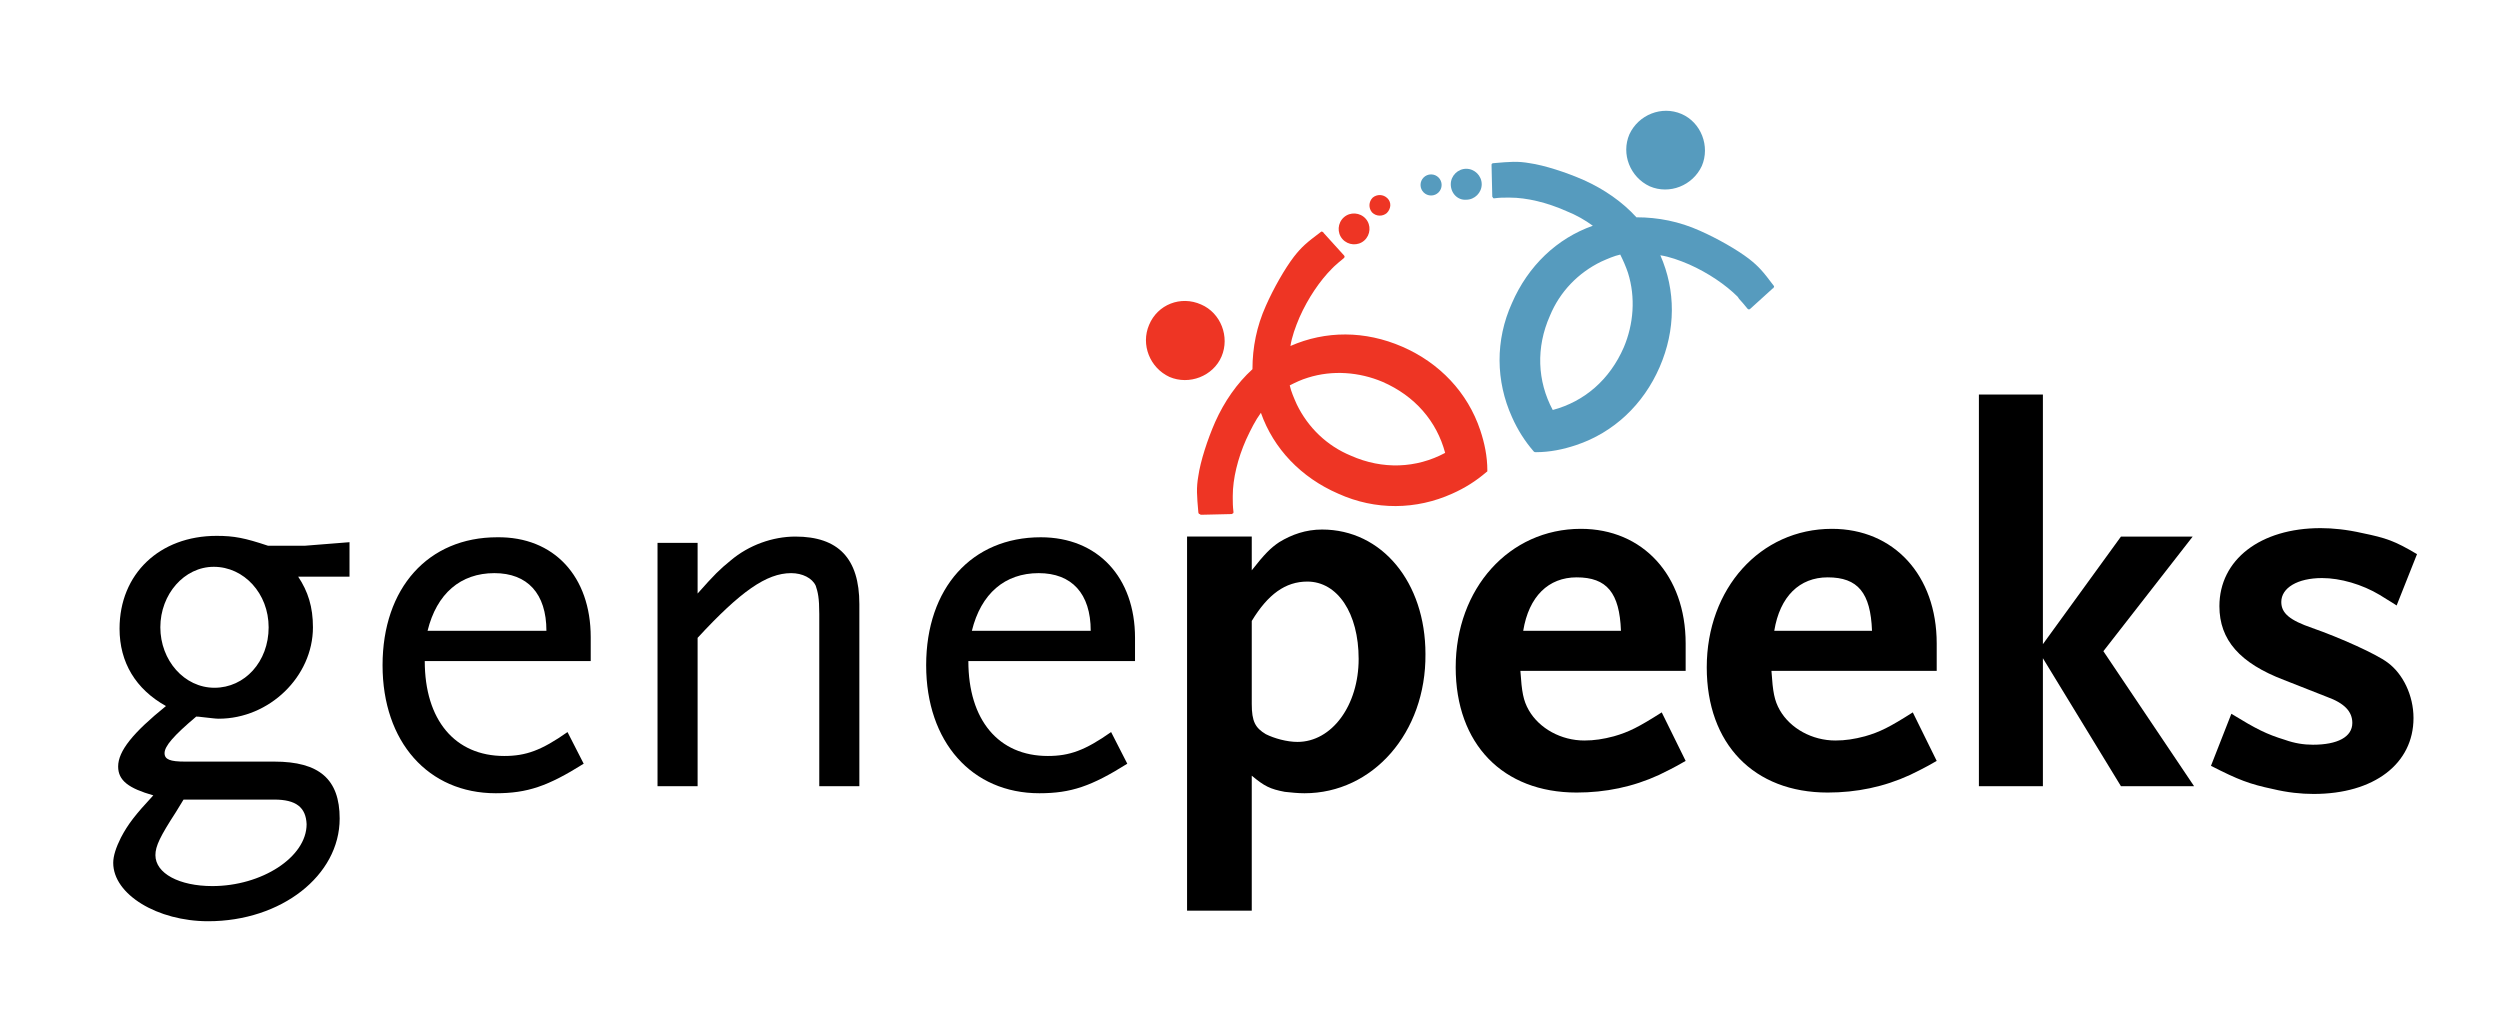 <?xml version="1.0" encoding="utf-8"?>
<!-- Generator: Adobe Illustrator 18.1.1, SVG Export Plug-In . SVG Version: 6.00 Build 0)  -->
<!DOCTYPE svg PUBLIC "-//W3C//DTD SVG 1.1//EN" "http://www.w3.org/Graphics/SVG/1.1/DTD/svg11.dtd">
<svg version="1.1" id="Layer_1" xmlns="http://www.w3.org/2000/svg" xmlns:xlink="http://www.w3.org/1999/xlink" x="0px" y="0px"
	 viewBox="0 0 355.5 145.5" enable-background="new 0 0 355.5 145.5" xml:space="preserve">
<g>
	<g>
		<path d="M42.4,82c1.4,2.1,2.1,4.3,2.1,7.2c0,7-6.2,13-13.4,13c-0.5,0-1.1-0.1-2.1-0.2c-0.2,0-0.6-0.1-1.1-0.1
			c-3.2,2.7-4.5,4.2-4.5,5.2c0,0.9,0.8,1.2,2.9,1.2H39c6.4,0,9.3,2.5,9.3,8.1c0,8.1-8.3,14.6-18.7,14.6c-7.2,0-13.5-3.8-13.5-8.3
			c0-1,0.4-2.2,1.1-3.6c1-1.9,2-3.2,4.6-6c-3.5-1-5-2.1-5-4.1c0-2.2,2.1-4.8,6.8-8.6c-4.3-2.4-6.6-6.2-6.6-11
			c0-7.8,5.7-13.2,13.8-13.2c2.5,0,4,0.3,7.3,1.4h5.3l6.3-0.5V82H42.4z M39,113.7H26.1l-1.1,1.8c-2.2,3.4-2.9,4.8-2.9,6.1
			c0,2.6,3.4,4.4,8.1,4.4c7,0,13.4-4.1,13.4-8.8C43.5,114.8,42.1,113.7,39,113.7z M30.4,80.6c-4.2,0-7.6,3.9-7.6,8.6
			c0,4.7,3.4,8.6,7.7,8.6c4.3,0,7.7-3.7,7.7-8.6C38.2,84.4,34.7,80.6,30.4,80.6z"/>
		<path d="M60.4,94c0,8.4,4.3,13.5,11.3,13.5c3.1,0,5.3-0.8,9-3.4l2.3,4.5c-5.1,3.2-8,4.2-12.5,4.2c-9.6,0-16.1-7.3-16.1-18.2
			c0-11,6.5-18.2,16.3-18.2C78.8,76.3,84,82,84,90.6V94H60.4z M70.3,81.5c-4.8,0-8.2,2.9-9.5,8.2h16.9C77.7,84.4,75,81.5,70.3,81.5z
			"/>
		<path d="M116.5,111.8V87.3c0-2.3-0.2-3.1-0.5-4c-0.5-1.1-1.9-1.8-3.5-1.8c-3.5,0-7.2,2.6-13.3,9.2v21.1h-5.7V77.2h5.7v7.2
			c2.4-2.7,3.1-3.4,4.7-4.7c2.6-2.2,6-3.4,9.2-3.4c6.1,0,9.1,3.1,9.1,9.6v25.9H116.5z"/>
		<path d="M137.7,94c0,8.4,4.3,13.5,11.3,13.5c3.1,0,5.3-0.8,9-3.4l2.3,4.5c-5.1,3.2-8,4.2-12.5,4.2c-9.6,0-16.1-7.3-16.1-18.2
			c0-11,6.5-18.2,16.3-18.2c8.1,0,13.4,5.7,13.4,14.3V94H137.7z M147.7,81.5c-4.8,0-8.2,2.9-9.5,8.2h16.9
			C155.1,84.4,152.4,81.5,147.7,81.5z"/>
	</g>
	<g>
		<path d="M185.5,112.8c-0.9,0-1.9-0.1-2.8-0.2c-2.1-0.4-2.9-0.8-4.7-2.3v19.2h-9.2V76.3h9.2v4.8c1.8-2.3,2.7-3.2,3.9-4
			c1.8-1.1,3.8-1.8,6.1-1.8c8.5,0,14.7,7.5,14.7,17.7C202.8,104.2,195.2,112.8,185.5,112.8z M185.9,82.7c-3.1,0-5.6,1.8-7.9,5.6v9.1
			v2.7c0,2.5,0.5,3.4,2,4.3c1.2,0.6,3,1.1,4.5,1.1c4.9,0,8.7-5.2,8.7-11.8C193.2,87.2,190.2,82.7,185.9,82.7z"/>
		<path d="M235.9,110.2c-3.7,1.7-7.6,2.5-11.7,2.5c-10.5,0-17.2-6.9-17.2-17.8c0-11.2,7.6-19.7,17.8-19.7c8.8,0,14.9,6.6,14.9,16.3
			v3.9h-23.5c0.2,3,0.4,4.2,1.2,5.6c1.5,2.6,4.6,4.3,7.9,4.3c1.4,0,2.7-0.2,4.2-0.6c2.1-0.6,3.5-1.3,6.8-3.4l3.4,6.9
			C238,109.2,236.7,109.8,235.9,110.2z M224.2,82.1c-4,0-6.8,2.7-7.6,7.6h13.9C230.3,84.3,228.5,82.1,224.2,82.1z"/>
		<path d="M271.6,110.2c-3.7,1.7-7.6,2.5-11.7,2.5c-10.5,0-17.2-6.9-17.2-17.8c0-11.2,7.6-19.7,17.8-19.7c8.8,0,14.9,6.6,14.9,16.3
			v3.9h-23.5c0.2,3,0.4,4.2,1.2,5.6c1.5,2.6,4.6,4.3,7.9,4.3c1.4,0,2.7-0.2,4.2-0.6c2.1-0.6,3.5-1.3,6.8-3.4l3.4,6.9
			C273.7,109.2,272.4,109.8,271.6,110.2z M259.9,82.1c-4,0-6.8,2.7-7.6,7.6h13.9C266,84.3,264.2,82.1,259.9,82.1z"/>
		<path d="M301.6,111.8l-11.1-18.2v18.2h-9.1V56.1h9.1v35.5l11.1-15.3h10.2l-12.7,16.3l12.9,19.2H301.6z"/>
		<path d="M340.8,86.1c-0.9-0.6-1.8-1.1-2.4-1.5c-2.5-1.5-5.6-2.4-8.2-2.4c-3.5,0-5.8,1.4-5.8,3.4c0,1.6,1.2,2.6,4.4,3.7
			c4,1.4,9.1,3.7,10.7,4.9c2.2,1.6,3.7,4.7,3.7,7.9c0,6.5-5.6,10.8-14.2,10.8c-1.8,0-3.7-0.2-5.8-0.7c-3.3-0.7-4.9-1.3-8.8-3.3
			l2.9-7.4c3.6,2.2,5,2.9,7.6,3.7c1.4,0.5,2.7,0.7,4,0.7c3.5,0,5.6-1.1,5.6-3.1c0-1.6-1.1-2.8-3.6-3.7l-6.1-2.4
			c-6.3-2.4-9.2-5.7-9.2-10.5c0-6.6,5.8-11.1,14.4-11.1c1.7,0,3.7,0.2,5.9,0.7c3.4,0.7,4.6,1.1,7.8,3L340.8,86.1z"/>
	</g>
</g>
<g>
	<g>
		<path fill="#EE3524" d="M163.4,46.2c-1.2,2.8,0.1,6.1,2.9,7.4c2.8,1.2,6.2-0.1,7.4-2.9c1.2-2.8-0.1-6.2-2.9-7.4
			C167.9,42,164.6,43.3,163.4,46.2z"/>
		<path fill="#EE3524" d="M170.6,73.1c-0.1,0-0.2-0.1-0.2-0.3c-0.2-2.3-0.3-3.4,0-5.1c0.3-2.1,1.3-5.2,2.4-7.7
			c1.3-2.9,3.1-5.5,5.3-7.5c0-3.1,0.6-6.1,1.9-9c1.1-2.5,2.7-5.3,4-7c1.1-1.4,1.8-2,3.8-3.5c0.1-0.1,0.2-0.1,0.3,0
			c0,0,0.1,0,0.1,0.1l2.9,3.2c0.1,0.1,0.1,0.2,0.1,0.2c0,0.1-0.1,0.2-0.1,0.2c-0.6,0.5-1.1,0.9-1.4,1.2l-0.3,0.3
			c-1.7,1.7-3.4,4.2-4.6,6.9c-0.6,1.4-1.1,2.8-1.3,4.1c5-2.2,10.6-2.2,15.9,0.1c5.3,2.3,9.3,6.5,11.1,11.9c0.6,1.8,1,3.7,1,5.7
			c0,0.1,0,0.2-0.1,0.2c-1.5,1.3-3.1,2.3-4.9,3.1c-5.1,2.3-10.9,2.4-16.2,0c-5.3-2.3-9.2-6.4-11-11.5c-0.8,1.1-1.4,2.3-2.1,3.8
			c-1.2,2.7-1.9,5.6-1.9,8l0,0.4c0,0.5,0,1.1,0.1,1.9c0,0.1,0,0.2-0.1,0.2c-0.1,0.1-0.1,0.1-0.2,0.1l-4.3,0.1
			C170.7,73.2,170.6,73.1,170.6,73.1L170.6,73.1z M183.4,54.8c0.2,0.9,0.6,1.8,1,2.7c1.6,3.3,4.3,5.9,7.7,7.3
			c4.5,2,9.3,1.8,13.4-0.4c-1.2-4.5-4.3-8.1-8.9-10.1c-3.3-1.4-7.1-1.7-10.6-0.6C185,54,184.2,54.4,183.4,54.8L183.4,54.8z"/>
	</g>
	<g>
		<path fill="#EE3524" d="M194,34.2c-0.9,0.8-2.3,0.7-3.1-0.2c-0.8-0.9-0.7-2.3,0.2-3.1c0.9-0.8,2.3-0.7,3.1,0.2
			C195,32,194.9,33.4,194,34.2z"/>
		<path fill="#EE3524" d="M197.2,30.3c-0.6,0.5-1.5,0.5-2.1-0.1c-0.5-0.6-0.5-1.5,0.1-2.1c0.6-0.5,1.5-0.5,2.1,0.1
			C197.9,28.8,197.8,29.7,197.2,30.3z"/>
	</g>
</g>
<g>
	<g>
		<path fill="#569BBE" d="M239.1,16.2c-2.8-1.2-6.1,0.1-7.4,2.9c-1.2,2.8,0.1,6.1,2.9,7.4c2.8,1.2,6.1-0.1,7.4-2.9
			C243.2,20.8,241.9,17.4,239.1,16.2z"/>
		<path fill="#569BBE" d="M212.1,23.4c0-0.1,0.1-0.2,0.3-0.2c2.3-0.2,3.4-0.3,5.1,0c2.1,0.3,5.2,1.3,7.7,2.4
			c2.9,1.3,5.5,3.1,7.5,5.3c3.1,0,6.1,0.6,9,1.9c2.5,1.1,5.3,2.7,7,4c1.4,1.1,2,1.8,3.5,3.8c0.1,0.1,0.1,0.2,0,0.3
			c0,0,0,0.1-0.1,0.1l-3.2,2.9c-0.1,0.1-0.2,0.1-0.2,0.1c-0.1,0-0.2-0.1-0.2-0.1c-0.5-0.6-0.9-1.1-1.2-1.4l-0.2-0.3
			c-1.7-1.7-4.2-3.4-6.9-4.6c-1.4-0.6-2.8-1.1-4.1-1.3c2.2,5,2.2,10.6-0.1,15.9c-2.3,5.3-6.5,9.3-11.9,11.1c-1.8,0.6-3.7,1-5.7,1
			c-0.1,0-0.2,0-0.3-0.1c-1.3-1.5-2.3-3.1-3.1-4.9c-2.3-5.1-2.4-10.9,0-16.2c2.3-5.3,6.4-9.2,11.5-11c-1.1-0.8-2.3-1.5-3.8-2.1
			c-2.7-1.2-5.6-1.9-8-1.9l-0.4,0c-0.5,0-1.1,0-1.8,0.1c-0.1,0-0.2,0-0.2-0.1c-0.1-0.1-0.1-0.1-0.1-0.2l-0.1-4.3
			C212.1,23.5,212.1,23.5,212.1,23.4L212.1,23.4z M230.4,36.2c-0.9,0.2-1.8,0.6-2.7,1c-3.3,1.6-5.9,4.3-7.3,7.7
			c-2,4.5-1.8,9.3,0.4,13.4c4.5-1.2,8.1-4.3,10.1-8.9c1.4-3.3,1.7-7.1,0.6-10.6C231.2,37.9,230.8,37,230.4,36.2L230.4,36.2z"/>
	</g>
	<g>
		<path fill="#569BBE" d="M208.5,28.4c1.2,0,2.2-1,2.2-2.2c0-1.2-1-2.2-2.2-2.2c-1.2,0-2.2,1-2.2,2.2
			C206.3,27.5,207.3,28.5,208.5,28.4z"/>
		<circle fill="#569BBE" cx="203.5" cy="26.3" r="1.5"/>
	</g>
</g>
</svg>
